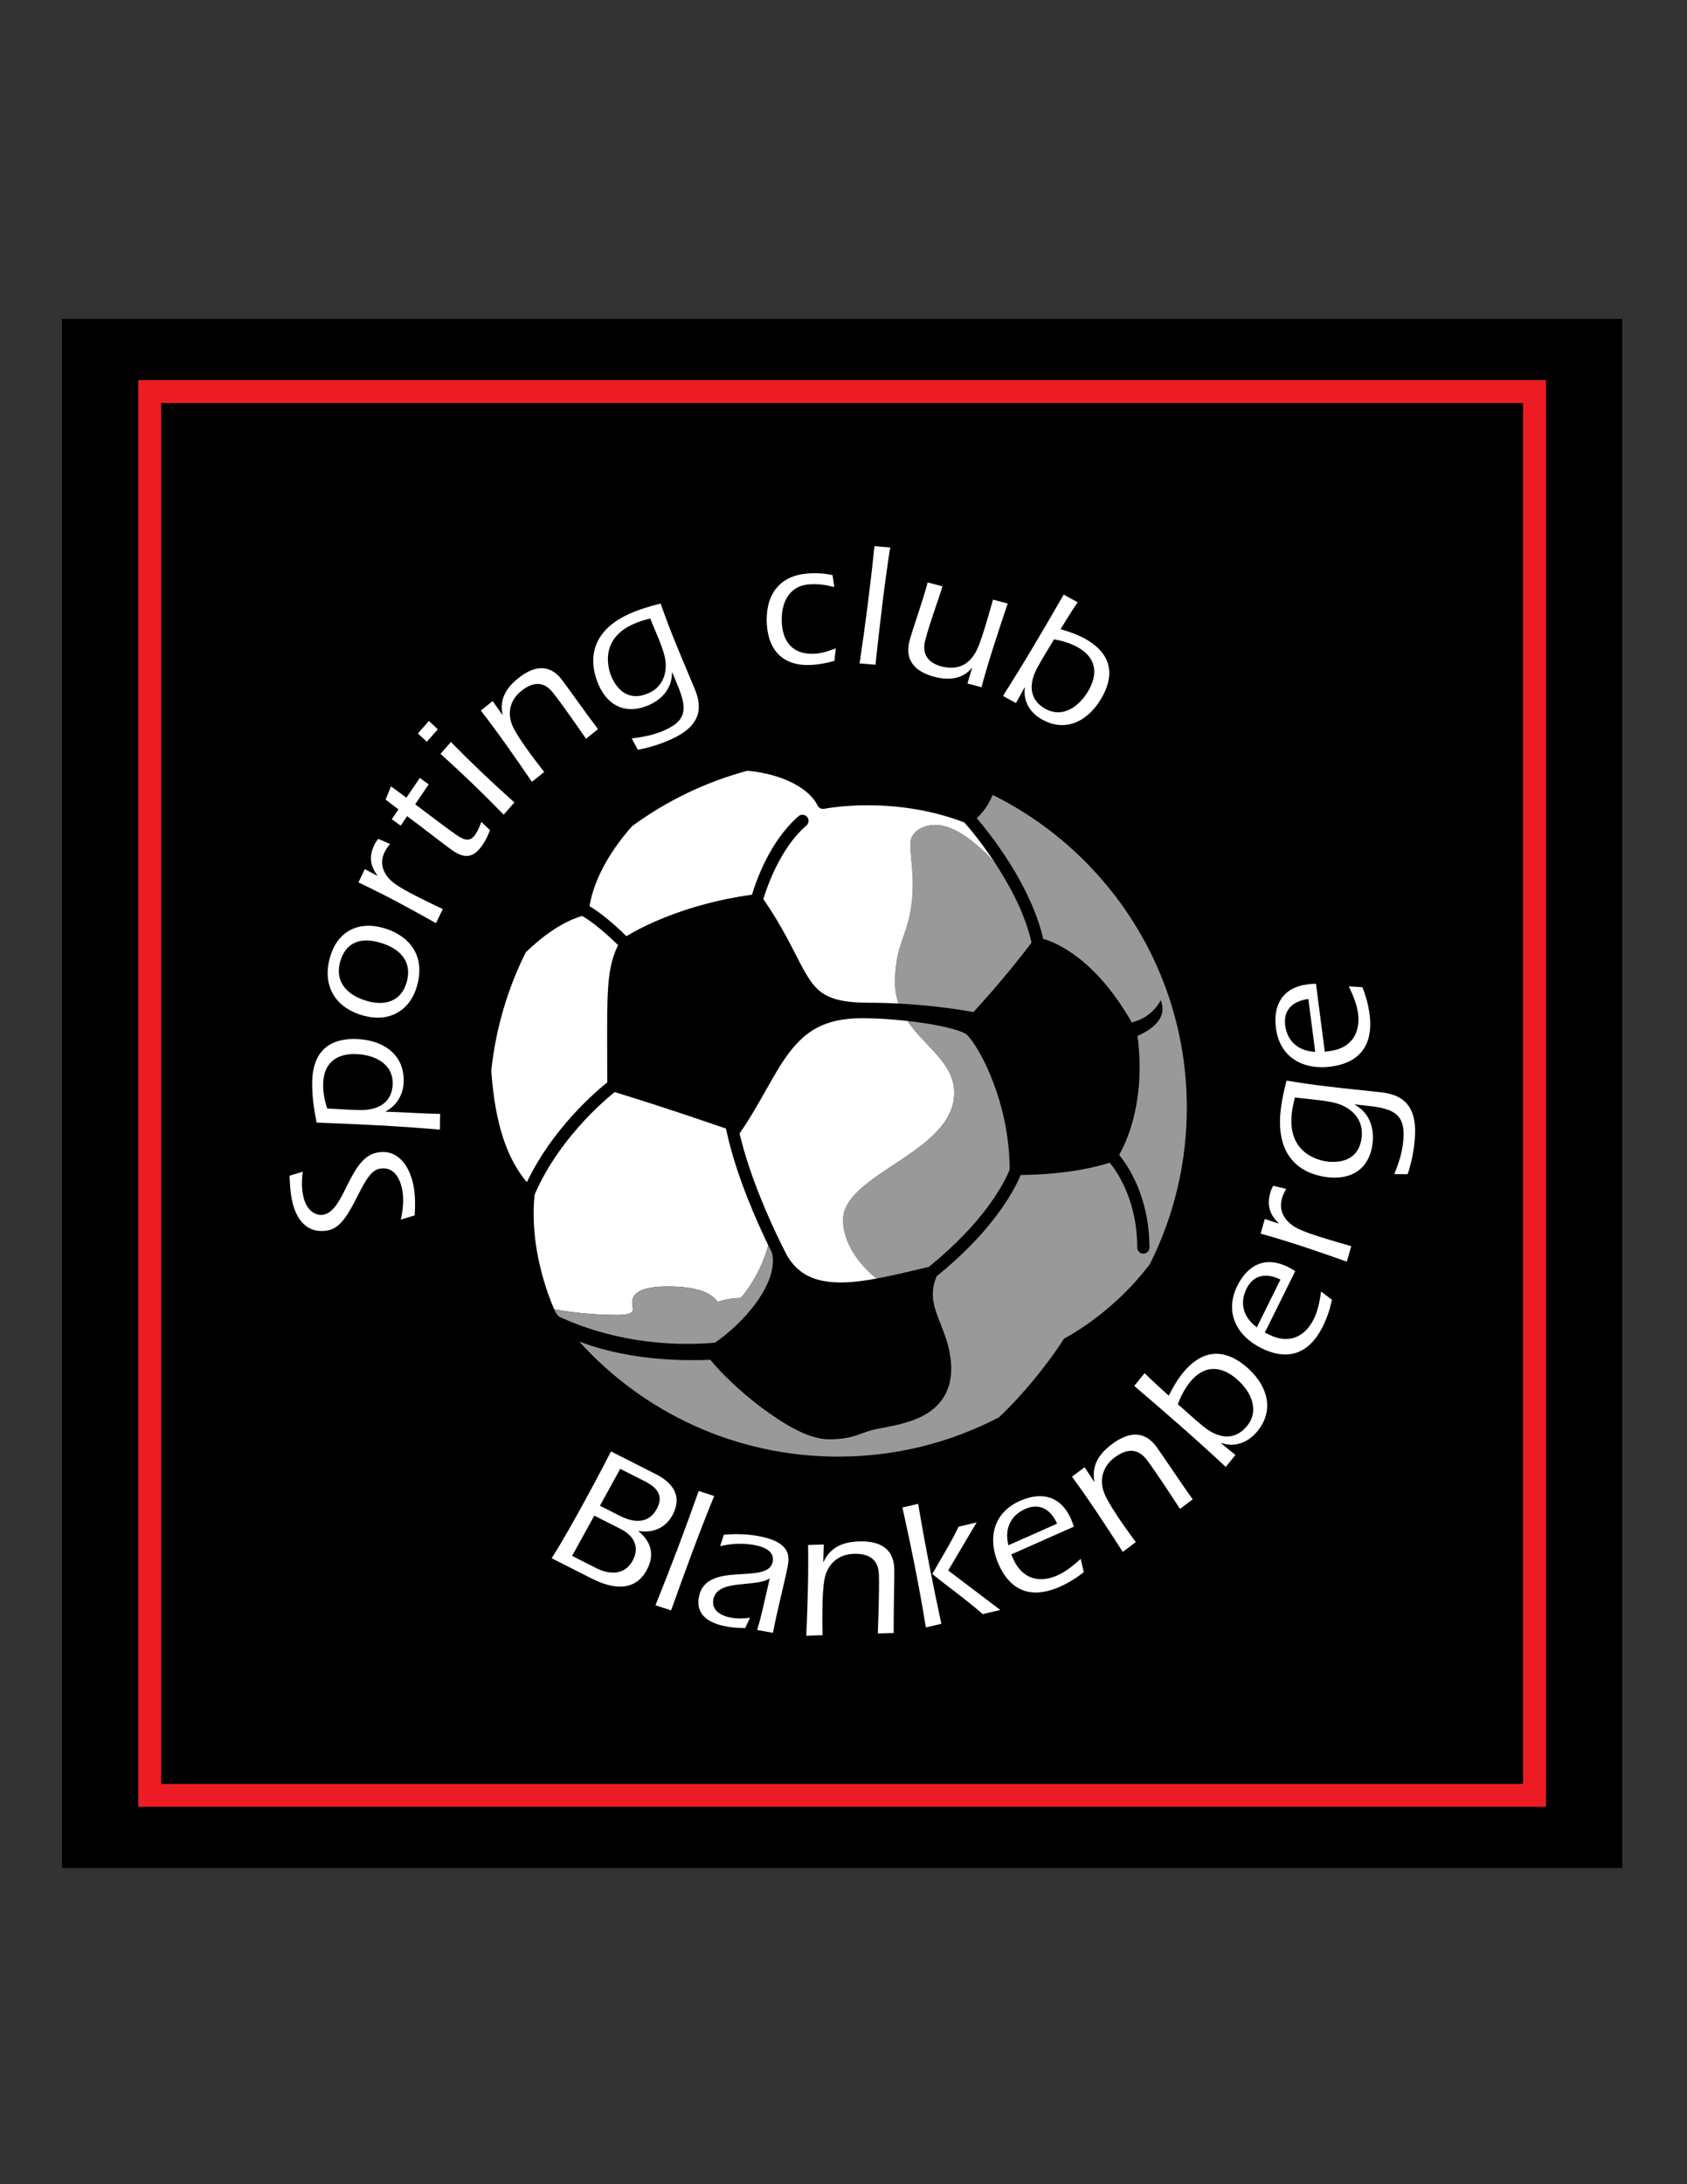 <svg enable-background="new 0 0 612 792" viewBox="0 0 612 792" xmlns="http://www.w3.org/2000/svg"><rect x="0" y="0" width="612" height="792" fill="#333333" stroke="none"/><path d="m22.5 115.628h566v561.743h-566z"/><path d="m50.166 655.153v-517.307h510.667v513.158 4.149z" fill="#ed1c24"/><path d="m58.464 646.855h494.071l-.002-500.711h-494.069z"/><g fill="#fff"><path d="m109.852 424.85c-.423 2.976-.457 5.934.165 8.886 1.111 5.277 4.618 7.293 7.381 6.712 7.789-1.64 9.224-20.374 19.211-22.476 7.788-1.639 11.934 4.966 13.321 11.561.78 3.706.717 7.458.515 11.174l-5.058 1.524c.833-3.52 1.233-7.541.479-11.122-.819-3.894-3.081-8.402-8.357-7.292-6.657 1.4-9.601 20.452-18.268 22.277-6.03 1.268-11.372-1.674-13.302-10.844-.622-2.952-.79-5.934-.896-8.93z"/><path d="m159.58 409.605c-14.873-1.27-29.753-2.026-44.703-2.526-.952-4.637-1.708-9.4-1.618-14.92.138-8.471 3.977-15.599 15.594-15.409 9.37.153 17.765 4.976 17.597 15.309-.074 4.493-2.194 8.567-6.47 10.936l-.002.128c5.648.093 11.48.638 19.695.772zm-29.094-7.087c7.573.125 11.867-3.4 11.968-9.562.123-7.573-7.08-10.643-13.627-10.75-7.188-.118-11.485 3.6-11.604 10.916-.048 2.952.544 5.98 1.461 8.819 3.464.12 6.989.5 11.802.577z"/><path d="m138.582 336.342c8.017 2.063 15.974 8.483 12.856 20.603-2.398 9.323-9.854 13.833-19.239 11.418-10.131-2.606-15.293-10.362-12.638-20.679 2.415-9.385 9.636-13.756 19.021-11.342zm-4.837 26.786c6.34 1.631 12.065-.275 13.872-7.299 2.03-7.893-3.371-12.397-10.456-14.22-6.837-1.759-12.019.354-13.858 7.501-1.855 7.21 2.984 12.099 10.442 14.018z"/><path d="m136.826 317.53.056-.116c-2.634-3.55-3.084-6.902-1.05-11.122.391-.81.868-1.505 1.376-2.115l4.304 1.861c-.791.901-1.494 1.916-2.023 3.014-2.286 4.741.216 9.011 4.187 11.71 3.421 2.362 9.896 5.485 16.949 8.885l-2.453 5.088c-8.044-4.449-16.09-9.041-28.143-14.782l2.314-4.798z"/><path d="m145.345 299.393-3.219-2.343 2.417-3.557-4.65-3.549 1.948-4.807 5.589 4.11 4.871-7.167 3.219 2.344-4.907 7.219c5.005 3.712 11.724 8.9 15.067 11.173 2.495 1.696 4.765 2.696 6.713-.171 1.154-1.699 1.702-3.189 2.213-4.627l3.16 3.001c-.71 1.845-1.564 3.671-2.683 5.317-2.994 4.405-6.101 5.321-10.719 2.182-2.973-2.021-11.086-8.466-16.675-12.576z"/><path d="m154.841 268.978-3.239-3.023 3.987-4.528 3.239 3.023zm8.737.081c7.439 7.577 15.133 14.864 23.04 21.91l-3.902 4.432c-7.397-7.624-15.048-14.96-22.912-22.055z"/><path d="m182.275 259.266.02-.18c-1.15-5.565 1.324-9.669 5.742-13.188 5.271-4.198 10.946-5.519 15.584.304 1.399 1.757 10.103 14.023 13.331 18.179l-4.367 3.478c-2.158-3.122-8.553-12.386-12.031-16.753-3.398-4.267-7.328-3.844-11.444-.565-4.216 3.358-5.29 8.397-2.915 13.233 2.565 5.177 9.282 13.61 11.231 16.16l-4.467 3.558c-5.995-8.763-12.04-17.485-18.537-25.848l4.317-3.438z"/><path d="m229.158 267.745c4.154-.478 8.176-1.248 12.033-3.001 4.967-2.257 7.39-4.839 6.678-9.663-.526-3.639-2.614-7.767-3.925-11.119l-.17-.063c.059 5.402-3.31 9.471-8.16 11.676-7.889 3.585-14.742.918-18.328-6.971-3.293-7.246-4.525-18.955 10.902-25.966 3.682-1.673 7.543-2.794 11.458-3.798 2.581 7.076 2.954 8.67 12.329 30.849 2.959 6.976 2.374 13.446-8.378 18.333-3.916 1.779-7.984 3.065-12.208 3.857zm.443-41.378c-12.856 5.843-8.543 17.35-7.693 19.219 2.683 5.902 7.326 8.517 13.52 5.701 4.617-2.098 6.535-6.566 5.998-11.469-.44-4.382-3.973-11.379-5.513-15.544-2.174.494-4.267 1.163-6.312 2.093z"/><path d="m302.661 212.866c-2.752-.708-5.554-1.22-9.14-.97-7.299.51-10.396 6.839-9.876 14.266.515 7.363 4.72 11.38 12.147 10.861 2.497-.175 5.013-.994 7.392-1.932l-.455 4.536c-2.649.764-5.316 1.272-8.069 1.464-9.923.694-15.764-4.624-16.453-14.484s3.64-17.883 15.037-18.68c2.945-.206 5.917-.027 8.792.608z"/><path d="m322.929 198.51c-2.155 13.799-3.794 28.349-5.336 42.52l-5.757-.47c2.117-14.124 3.916-28.274 5.398-42.515z"/><path d="m352.656 242.188-.156.091c-3.477 4.129-8.602 4.439-13.506 3.147-6.703-1.765-10.966-5.742-9.037-13.066 1.177-4.469 4.706-14.092 6.57-21.168l5.4 1.422c-2.044 6.497-4.521 12.88-6.286 19.584-1.373 5.214 1.345 8.252 5.875 9.445 6.704 1.765 10.977-1.357 13.337-7.041 1.847-4.492 3.869-11.924 5.384-17.167l5.337 1.406c-3.379 10.062-6.759 20.123-9.518 30.347l-5.089-1.34z"/><path d="m368.579 254.934-4.73-2.583c7.67-12.043 14.891-24.333 22.028-36.74l5.068 2.768c-2.182 3.194-4.195 6.482-6.21 9.77 3.042.856 6.048 1.912 8.809 3.418 7.436 4.059 11.96 10.77 6.395 20.964-4.488 8.224-12.659 13.415-21.728 8.464-4.506-2.46-7.086-6.573-6.413-11.689l-.175.051zm7.789-12.93c-3.629 6.646-2.504 12.087 2.903 15.038 6.647 3.629 12.713-1.322 15.849-7.067 3.444-6.309 2.15-11.84-4.271-15.346-2.591-1.414-5.546-2.296-8.485-2.804-1.718 3.011-3.689 5.955-5.996 10.179z"/><path d="m237.887 534.513c4.857 2.46 10.089 6.969 6.221 14.609-2.459 4.857-7.219 6.911-12.411 5.995l-.06.119c4.464 3.674 5.926 8.282 3.198 13.673-5.278 10.424-16.18 5.501-20.503 3.312l-14.216-7.196c7.331-11.395 19.472-34.641 21.541-38.728zm-30.344 29.657 8.885 4.499c3.435 1.738 9.959 3.405 13.257-3.111 2.039-4.027 1.022-8.338-4.546-11.156l-9.537-4.828zm10.097-18.179 7.226 3.658c5.094 2.579 10.585 3.052 13.553-2.813 2.429-4.798-.377-7.632-4.583-9.761l-8.826-4.468z"/><path d="m259.086 542.465c-5.497 13.357-10.655 27.596-15.626 41.476l-5.677-1.861c5.538-13.693 10.76-27.49 15.689-41.454z"/><path d="m274.669 591.035c1.558-4.913 3.103-12.393 4.579-18.737-4.944 3.495-19.09.011-20.475 7.722-.728 4.051 3.047 5.943 6.379 6.541 2.287.412 4.656.364 6.942.033l-1.75 3.732c-2.161.017-4.365-.109-6.521-.497-4.77-.856-11.651-3.104-10.29-10.684 2.44-13.591 25.221-4.104 26.806-12.925.704-3.921-3.61-5.439-6.682-5.989-4.117-.739-8.332-.552-12.415.401l1.351-4.143c4.174-.329 8.277-.267 12.394.473 10.782 1.937 11.599 6.4 10.848 10.581-.868 4.836-4.125 17.336-5.416 24.524z"/><path d="m298.652 566.425.129-.138c2.492-5.323 7.084-7.191 12.924-7.372 6.968-.214 12.487 2.207 12.725 9.904.071 2.322-.314 17.876-.211 23.319l-5.773.177c.146-3.922.584-15.56.404-21.332-.173-5.641-3.691-7.724-9.131-7.557-5.574.172-9.584 3.683-10.611 9.16-1.081 5.879-.738 17.026-.702 20.346l-5.906.183c.46-10.974.852-21.944.648-32.897l5.707-.176z"/><path d="m333.07 545.291c2.46 14.561 5.319 29.096 8.423 43.505l-5.624 1.317c-2.327-14.591-5.301-29.03-8.484-43.489zm21.222 6.755-10.308 17.416 18.902 14.32-6.399 1.5c-5.849-5.175-12.206-9.616-18.269-14.537 3.225-5.733 6.704-11.253 9.544-17.169z"/><path d="m366.856 563.638.755 1.699c3.093 6.981 9.185 8.93 16.045 5.89 3.034-1.346 5.908-3.707 8.392-5.971l1.113 4.808c-2.685 2.135-5.533 3.904-8.628 5.276-12.444 5.514-18.962-.675-22.243-8.08-4.115-9.288-2.042-18.702 7.73-23.033 7.951-3.522 14.853-1.716 18.511 6.54.351.789.666 1.665 1.029 2.812zm16.631-11.145c-2.206-4.978-6.181-7.719-11.582-5.325-5.523 2.447-7.513 7.467-6.081 13.152z"/><path d="m396.974 537.356.028-.186c-1.029-5.788 1.65-9.96 6.321-13.47 5.573-4.188 11.483-5.388 16.109.771 1.397 1.857 10.037 14.798 13.255 19.19l-4.618 3.47c-2.14-3.291-8.483-13.06-11.952-17.679-3.391-4.511-7.467-4.19-11.819-.919-4.461 3.35-5.717 8.53-3.401 13.6 2.5 5.43 9.2 14.348 11.141 17.042l-4.725 3.549c-5.943-9.237-11.94-18.436-18.413-27.273l4.565-3.43z"/><path d="m448.188 527.585-3.522 4.324c-10.798-10.084-21.928-19.755-33.194-29.365l3.773-4.631c2.838 2.824 5.799 5.496 8.762 8.167 1.446-2.932 3.091-5.789 5.146-8.31 5.535-6.794 13.219-10.126 22.533-2.533 7.515 6.123 11.245 15.416 4.493 23.702-3.356 4.117-8.029 5.962-13.104 4.309l.018.186zm-11.675-10.37c6.073 4.949 11.817 4.836 15.844-.105 4.949-6.072 1.064-13.18-4.186-17.458-5.764-4.696-11.634-4.428-16.416 1.438-1.928 2.367-3.385 5.205-4.459 8.1 2.735 2.315 5.357 4.879 9.217 8.025z"/><path d="m458.859 483.179 1.667.824c6.842 3.389 12.772.99 16.101-5.733 1.475-2.975 2.172-6.63 2.635-9.958l3.932 2.985c-.701 3.357-1.758 6.538-3.26 9.572-6.04 12.198-15.01 11.609-22.269 8.016-9.104-4.509-13.532-13.072-8.788-22.652 3.86-7.795 10.322-10.818 18.414-6.812.773.383 1.577.854 2.589 1.504zm5.659-19.204c-4.88-2.417-9.688-1.982-12.31 3.313-2.683 5.415-.999 10.545 3.736 14.001z"/><path d="m463.828 443.652.037-.128c-3.305-3.161-4.347-6.502-3.006-11.16.257-.893.624-1.685 1.037-2.396l4.711 1.149c-.648 1.057-1.189 2.214-1.538 3.427-1.507 5.232 1.787 9.151 6.306 11.212 3.901 1.815 11.046 3.872 18.831 6.113l-1.616 5.615c-8.978-3.139-17.981-6.421-31.271-10.179l1.524-5.296z"/><path d="m505.814 425.739c1.638-4.004 2.948-8.032 3.283-12.401.432-5.628-.701-9.11-5.425-10.872-3.562-1.339-8.343-1.506-12.036-1.989l-.143.122c4.926 2.643 6.934 7.725 6.512 13.219-.688 8.939-6.522 13.818-15.459 13.132-8.211-.63-19.434-5.354-18.094-22.832.322-4.171 1.232-8.23 2.275-12.279 7.7 1.191 9.33 1.649 34.107 4.216 7.796.799 13.367 4.556 12.434 16.737-.342 4.437-1.206 8.766-2.596 12.987zm-37.276-21.043c-1.118 14.565 11.461 16.397 13.578 16.56 6.688.513 11.373-2.391 11.911-9.408.401-5.229-2.691-9.197-7.4-11.156-4.192-1.787-12.295-2.075-16.838-2.758-.636 2.215-1.072 4.446-1.251 6.762z"/><path d="m480.591 381.354 1.844-.238c7.572-.979 11.173-6.265 10.212-13.706-.426-3.292-1.872-6.721-3.335-9.746l4.928.301c1.279 3.182 2.167 6.414 2.6 9.773 1.746 13.499-6.043 17.987-14.076 19.025-10.075 1.302-18.513-3.365-19.883-13.967-1.113-8.626 2.582-14.728 11.538-15.885.856-.111 1.788-.164 2.989-.186zm-5.952-19.115c-5.4.698-9.159 3.728-8.402 9.588.775 5.993 5.022 9.327 10.879 9.574z"/><path d="m229.339 472.307c0-4.49 5.757-5.837 12.872-5.837 16.465 0 17.213 5.538 18.411 5.538 0 0 3.615-1.347 8.083-1.347 0 0 6.773-7.222 10.009-19.096-4.169-8.603-11.499-25.014-14.978-40.647 0-.002 0-.003 0-.004-.125-.559-.243-1.115-.357-1.671-12.441-4.312-22.701-7.671-29.902-9.97-5.227-1.665-8.825-2.766-10.508-3.275-.009.006-.015.011-.023.018-.589.476-1.451 1.186-2.518 2.115-2.132 1.861-5.087 4.6-8.339 8.083-6.179 6.619-13.406 15.938-18.143 26.973-.241 2.335-.359 4.653-.359 6.927-.013 15.326 4.953 28.851 7.436 34.625 5.175.956 13.208 2.059 22.777 2.059 7.635 0 5.539-2.009 5.539-4.491z"/></g><path d="m259.358 486.87c3.988-2.716 8.819-6.914 12.807-11.728 4.787-5.735 8.273-12.334 8.234-17.979 0-.949-.102-1.87-.294-2.775-.405-.808-.874-1.759-1.39-2.821-3.236 11.874-10.009 19.096-10.009 19.096-4.468 0-8.083 1.347-8.083 1.347-1.198 0-1.946-5.538-18.411-5.538-7.115 0-12.872 1.347-12.872 5.837 0 2.482 2.096 4.491-5.538 4.491-9.569 0-17.603-1.102-22.777-2.059.156.362.304.699.439 1 .383.529.765 1.061 1.156 1.584 2.012.946 4.407 1.983 7.209 3.028 9.3 3.467 22.778 6.946 39.423 6.946 3.246-.001 6.62-.139 10.106-.429z" fill="#999"/><path d="m220.294 392.478c-.001-7.05-.036-12.961-.036-17.977.002-9.23.106-15.478.744-20.501.549-4.388 1.559-7.867 3.227-11.295-.902-.888-2.285-2.217-3.958-3.706-2.708-2.418-6.147-5.186-9.088-6.87-8.204 2.404-15.727 8.583-20.473 13.228-6.547 13.15-10.875 27.596-12.488 42.855 1.384 20.095 6.081 32.375 12.907 40.46 9.352-19.642 25.272-33.079 29.165-36.194z" fill="#fff"/><path d="m339.359 299.121c-5.295 0-9.131 3.013-9.131 6.735 0 3.592.899 10.029.899 14.22 0 18.71-6.449 19.908-6.449 36.132 0 2.835.478 5.367 1.276 7.681 13.33.698 23.721 2.457 27.17 3.096 1.185-1.283 3.567-3.889 6.577-7.342 4.18-4.797 9.545-11.21 14.505-17.868-2.323-10.551-8.1-21.119-13.489-29.244-5.63-6.082-13.949-13.41-21.358-13.41z" fill="#999"/><path d="m272.795 324.421c1.397-4.63 6.39-19.354 16.878-28.45.925-.798 2.322-.69 3.119.236.797.927.69 2.322-.236 3.119-8.292 7.077-13.188 19.178-15.007 24.723-.274.823-.477 1.481-.621 1.971 6.923 10.058 10.599 18.067 13.702 23.922 3.234 6.077 5.64 9.53 10.288 11.552 3.142 1.364 7.56 2.107 14.171 2.102.005 0 .008.001.011.001 3.771.001 7.409.111 10.855.291-.799-2.314-1.276-4.845-1.276-7.681 0-16.224 6.449-17.421 6.449-36.132 0-4.191-.899-10.628-.899-14.22 0-3.723 3.836-6.735 9.131-6.735 7.408 0 15.727 7.329 21.358 13.41-3.001-4.524-5.883-8.301-7.978-10.872-1.382-1.703-2.39-2.862-2.884-3.421-12.908-4.968-25.584-6.239-35.056-6.237-7.191 0-12.529.725-14.703 1.08-.725.119-1.07.189-1.07.189-.983.201-1.98-.286-2.426-1.185-2.755-5.773-11.957-11.347-25.454-12.612-15.29 4.104-29.433 10.998-41.855 20.107-.524.594-1.051 1.201-1.582 1.837-5.948 7.094-12.114 16.752-13.847 27.147 5.313 3.185 10.928 8.486 13.381 10.899 4.856-2.944 20.9-11.659 45.551-15.041z" fill="#fff"/><path d="m360.118 288.244c-1.7 4.15-4.084 6.88-5.78 8.421 4.839 5.688 19.564 24.106 24.108 43.77 4.637 1.308 18.957 7.154 32.134 30.324 7.909-2.026 10.482-8.1 10.482-8.1 2.718 6.549-3.354 10.745-8.403 12.974.526 4.046.768 7.853.768 11.389-.002 17.037-5.253 27.943-7.438 31.744 3.058 3.717 10.987 15.137 10.994 33.615 0 1.222-.991 2.212-2.214 2.212s-2.213-.99-2.213-2.212c.002-17.165-7.373-27.624-9.982-30.797-3.797 1.254-14.746 4.283-32.292 4.483-2.603 6.126-10.344 20.416-30.496 36.715-1.001 2.417-1.378 4.513-1.381 6.497-.014 3.838 1.477 7.45 3.172 11.729 1.675 4.256 3.483 9.164 3.482 15.355.076 8.675-4.637 14.131-10.196 16.984-5.543 2.927-11.962 3.855-16.423 4.724-3.244.626-5.036 1.479-7.53 2.321-2.466.835-5.448 1.509-10.291 1.509-.041 0-.082 0-.123 0-7.222-.107-16.098-5.414-24.516-11.707-7.518-5.709-14.377-12.251-18.283-17.138-2.245.092-4.439.145-6.557.145-18.037.006-31.544-3.188-41.003-6.742 23.152 25.618 56.639 41.719 93.888 41.719 21.047 0 40.891-5.146 58.351-14.239 9.483-8.947 16.908-18.749 20.633-24.076 1.754-2.502 2.68-3.983 2.685-3.986l.32-.517.547-.278c0-.004.307-.156.929-.506.625-.352 1.538-.882 2.686-1.595 2.294-1.429 5.514-3.59 9.173-6.491 5.499-4.365 11.978-10.403 17.798-18.132 8.564-17.055 13.393-36.31 13.393-56.694-.001-49.726-28.693-92.743-70.422-113.42z" fill="#999"/><path d="m305.81 442.421c0 7.462 5.069 15.601 12.18 21.187 5.966-1.102 12.378-2.695 18.963-4.228 19.858-16.059 27.088-29.862 29.336-35.239-.012-.091-.027-.182-.027-.275.002-11.691-2.631-22.67-5.918-31.344-3.251-8.653-7.295-15.094-9.565-17.325-.176-.261-1.938-1.189-4.407-1.882-2.491-.739-5.775-1.452-9.467-2.065-2.429-.403-5.046-.755-7.737-1.056 6.294 9.303 16.983 15.238 16.983 26.03-.001 21.797-40.341 29.28-40.341 46.197z" fill="#999"/><path d="m312.491 369.205c-13.614.091-20.269 4.792-26.2 12.488-5.742 7.546-10.279 18.16-17.999 29.305 3.647 15.672 11.339 32.455 15.158 40.183 1.243 2.519 2.054 4.053 2.207 4.336 4.384 7.173 10.68 9.441 19.26 9.513 3.993.007 8.396-.556 13.074-1.422-7.111-5.586-12.18-13.725-12.18-21.187 0-16.917 40.34-24.4 40.34-46.197 0-10.793-10.69-16.727-16.983-26.03-5.49-.613-11.314-.988-16.658-.987-.007 0-.012-.002-.019-.002z" fill="#fff"/></svg>